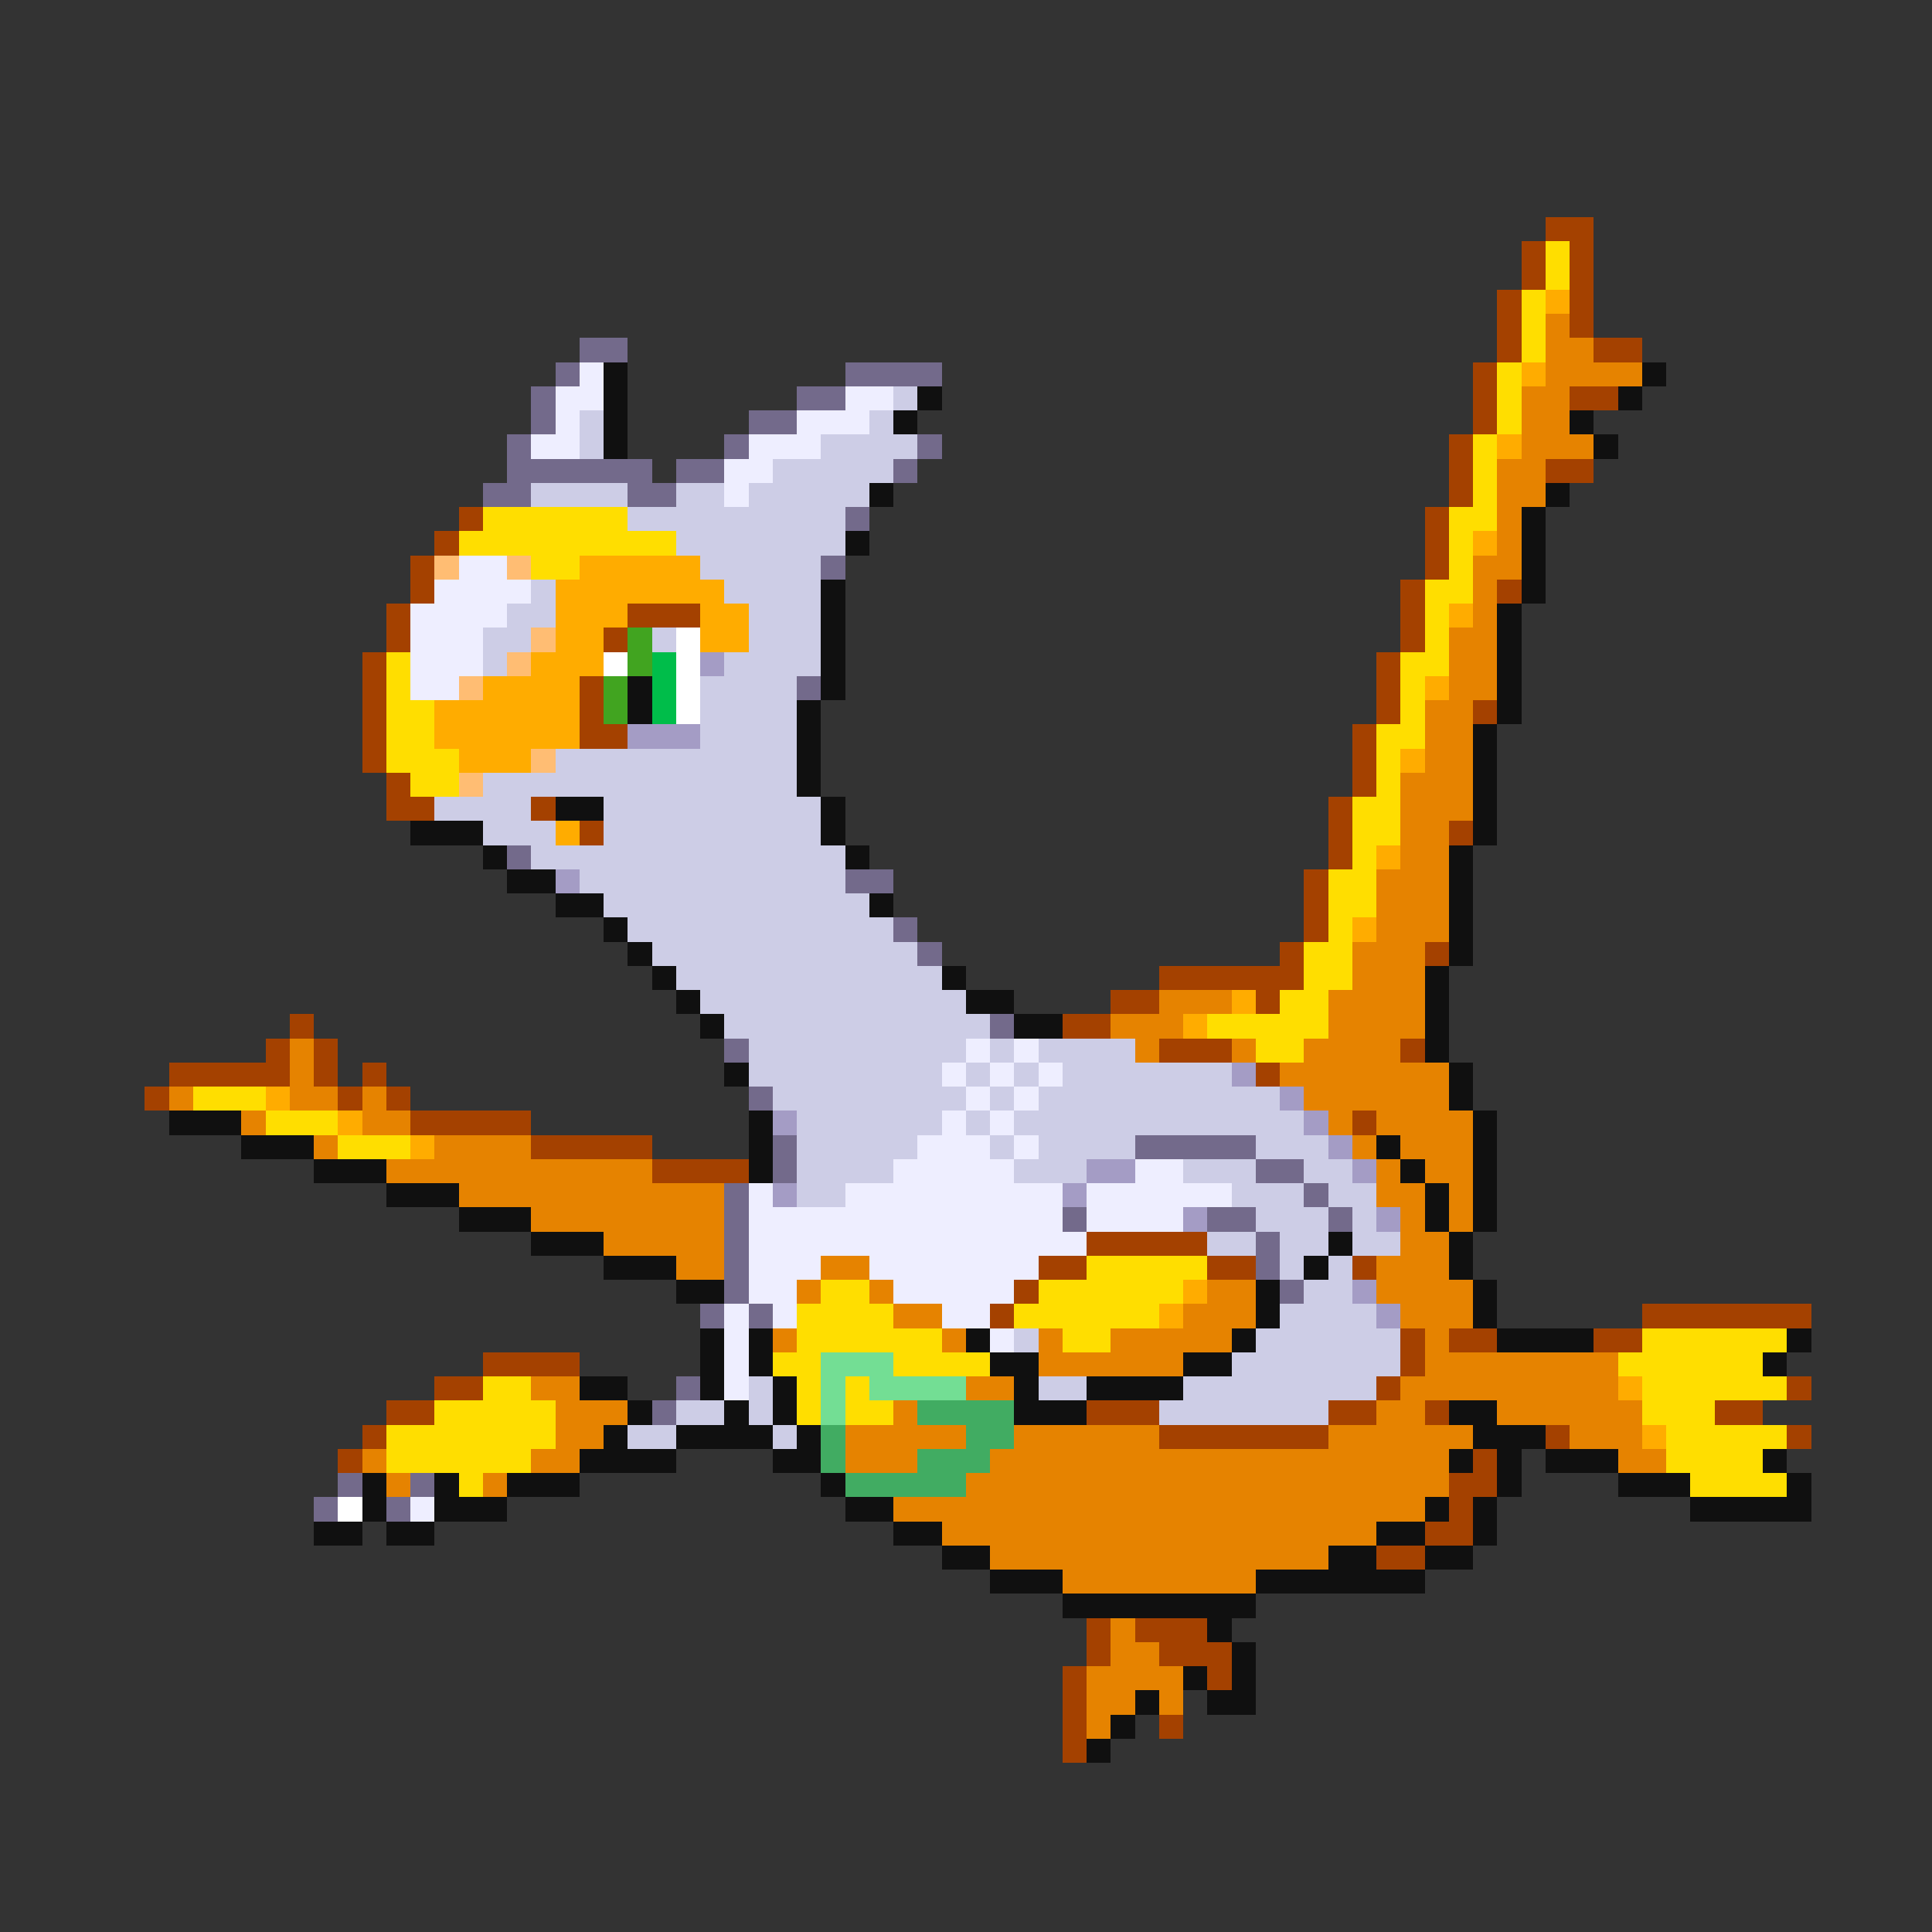 <svg xmlns="http://www.w3.org/2000/svg" viewBox="0 -0.5 80 80" shape-rendering="crispEdges">
<rect x="0" y="-0.5" width="80" height="80" fill="#333333" stroke="none"/>
<path stroke="#a44100" d="M64 9h2M63 10h1M65 10h1M63 11h1M65 11h1M62 12h1M65 12h1M62 13h1M65 13h1M62 14h1M66 14h2M61 15h1M61 16h1M65 16h2M61 17h1M60 18h1M60 19h1M64 19h2M60 20h1M19 21h1M59 21h1M18 22h1M59 22h1M17 23h1M59 23h1M17 24h1M58 24h1M62 24h1M16 25h1M26 25h3M58 25h1M16 26h1M25 26h1M58 26h1M15 27h1M57 27h1M15 28h1M24 28h1M57 28h1M15 29h1M24 29h1M57 29h1M61 29h1M15 30h1M24 30h2M56 30h1M15 31h1M56 31h1M16 32h1M56 32h1M16 33h2M22 33h1M55 33h1M24 34h1M55 34h1M60 34h1M55 35h1M54 36h1M54 37h1M54 38h1M53 39h1M59 39h1M48 40h6M46 41h2M52 41h1M12 42h1M44 42h2M11 43h1M13 43h1M48 43h3M58 43h1M7 44h5M13 44h1M15 44h1M52 44h1M6 45h1M14 45h1M16 45h1M17 46h5M56 46h1M22 47h5M27 48h4M45 51h5M43 52h2M50 52h2M56 52h1M42 53h1M41 54h1M68 54h7M58 55h1M60 55h2M66 55h2M20 56h4M58 56h1M18 57h2M57 57h1M74 57h1M16 58h2M45 58h3M55 58h2M59 58h1M71 58h2M15 59h1M48 59h7M64 59h1M74 59h1M14 60h1M61 60h1M60 61h2M60 62h1M59 63h2M57 64h2M45 67h1M47 67h3M45 68h1M48 68h3M44 69h1M50 69h1M44 70h1M44 71h1M48 71h1M44 72h1" />
<path stroke="#ffde00" d="M64 10h1M64 11h1M63 12h1M63 13h1M63 14h1M62 15h1M62 16h1M62 17h1M61 18h1M61 19h1M61 20h1M20 21h6M60 21h2M19 22h9M60 22h1M22 23h2M60 23h1M59 24h2M59 25h1M59 26h1M16 27h1M58 27h2M16 28h1M58 28h1M16 29h2M58 29h1M16 30h2M57 30h2M16 31h3M57 31h1M17 32h2M57 32h1M56 33h2M56 34h2M56 35h1M55 36h2M55 37h2M55 38h1M54 39h2M54 40h2M53 41h2M50 42h5M52 43h2M8 45h3M11 46h3M14 47h3M45 52h5M34 53h2M43 53h6M33 54h4M42 54h6M33 55h6M44 55h2M68 55h6M32 56h2M37 56h4M67 56h6M20 57h2M33 57h1M35 57h1M68 57h6M18 58h5M33 58h1M35 58h2M68 58h3M16 59h7M69 59h5M16 60h6M69 60h4M19 61h1M70 61h4" />
<path stroke="#ffac00" d="M64 12h1M63 15h1M62 18h1M61 22h1M24 23h5M23 24h7M23 25h3M29 25h2M60 25h1M23 26h2M29 26h2M22 27h3M20 28h4M59 28h1M18 29h6M18 30h6M19 31h3M58 31h1M23 34h1M57 35h1M56 38h1M51 41h1M49 42h1M11 45h1M14 46h1M17 47h1M49 53h1M48 54h1M67 57h1M68 59h1" />
<path stroke="#e68300" d="M64 13h1M64 14h2M64 15h4M63 16h2M63 17h2M63 18h3M62 19h2M62 20h2M62 21h1M62 22h1M61 23h2M61 24h1M61 25h1M60 26h2M60 27h2M60 28h2M59 29h2M59 30h2M59 31h2M58 32h3M58 33h3M58 34h2M58 35h2M57 36h3M57 37h3M57 38h3M56 39h3M56 40h3M48 41h3M55 41h4M46 42h3M55 42h4M12 43h1M47 43h1M51 43h1M54 43h4M12 44h1M53 44h7M7 45h1M12 45h2M15 45h1M54 45h6M10 46h1M15 46h2M55 46h1M57 46h4M13 47h1M18 47h4M56 47h1M58 47h3M16 48h11M57 48h1M59 48h2M19 49h11M57 49h2M60 49h1M22 50h8M58 50h1M60 50h1M25 51h5M58 51h2M28 52h2M34 52h2M57 52h3M33 53h1M36 53h1M50 53h2M57 53h4M37 54h2M49 54h3M58 54h3M32 55h1M39 55h1M43 55h1M46 55h5M59 55h1M43 56h6M59 56h8M22 57h2M40 57h2M58 57h9M23 58h3M37 58h1M57 58h2M62 58h6M23 59h2M35 59h5M42 59h6M55 59h6M65 59h3M15 60h1M22 60h2M35 60h3M41 60h19M67 60h2M16 61h1M20 61h1M40 61h20M37 62h22M39 63h18M41 64h14M44 65h8M46 67h1M46 68h2M45 69h4M45 70h2M48 70h1M45 71h1" />
<path stroke="#736a8b" d="M24 14h2M23 15h1M35 15h4M22 16h1M33 16h2M22 17h1M31 17h2M21 18h1M30 18h1M38 18h1M21 19h6M28 19h2M37 19h1M20 20h2M26 20h2M35 21h1M34 23h1M33 28h1M21 35h1M35 36h2M37 38h1M38 39h1M41 42h1M30 43h1M31 45h1M32 47h1M47 47h5M32 48h1M52 48h2M30 49h1M54 49h1M30 50h1M44 50h1M50 50h2M55 50h1M30 51h1M52 51h1M30 52h1M52 52h1M30 53h1M53 53h1M29 54h1M31 54h1M28 57h1M27 58h1M14 61h1M17 61h1M13 62h1M16 62h1" />
<path stroke="#eeeeff" d="M24 15h1M23 16h2M35 16h2M23 17h1M33 17h3M22 18h2M31 18h3M30 19h2M30 20h1M19 23h2M18 24h4M17 25h4M17 26h3M17 27h3M17 28h2M40 43h1M42 43h1M39 44h1M41 44h1M43 44h1M40 45h1M42 45h1M39 46h1M41 46h1M38 47h3M42 47h1M37 48h5M47 48h2M31 49h1M35 49h9M45 49h6M31 50h13M45 50h4M31 51h14M31 52h3M36 52h7M31 53h2M37 53h5M30 54h1M32 54h1M39 54h2M30 55h1M41 55h1M30 56h1M30 57h1M17 62h1" />
<path stroke="#101010" d="M25 15h1M68 15h1M25 16h1M38 16h1M67 16h1M25 17h1M37 17h1M65 17h1M25 18h1M66 18h1M36 20h1M64 20h1M63 21h1M35 22h1M63 22h1M63 23h1M34 24h1M63 24h1M34 25h1M62 25h1M34 26h1M62 26h1M34 27h1M62 27h1M26 28h1M34 28h1M62 28h1M26 29h1M33 29h1M62 29h1M33 30h1M61 30h1M33 31h1M61 31h1M33 32h1M61 32h1M23 33h2M34 33h1M61 33h1M17 34h3M34 34h1M61 34h1M20 35h1M35 35h1M60 35h1M21 36h2M60 36h1M23 37h2M36 37h1M60 37h1M25 38h1M60 38h1M26 39h1M60 39h1M27 40h1M39 40h1M59 40h1M28 41h1M40 41h2M59 41h1M29 42h1M42 42h2M59 42h1M59 43h1M30 44h1M60 44h1M60 45h1M7 46h3M31 46h1M61 46h1M10 47h3M31 47h1M57 47h1M61 47h1M13 48h3M31 48h1M58 48h1M61 48h1M16 49h3M59 49h1M61 49h1M19 50h3M59 50h1M61 50h1M22 51h3M55 51h1M60 51h1M25 52h3M54 52h1M60 52h1M28 53h2M52 53h1M61 53h1M52 54h1M61 54h1M29 55h1M31 55h1M40 55h1M51 55h1M62 55h4M74 55h1M29 56h1M31 56h1M41 56h2M49 56h2M73 56h1M24 57h2M29 57h1M32 57h1M42 57h1M45 57h4M26 58h1M30 58h1M32 58h1M42 58h3M60 58h2M25 59h1M28 59h4M33 59h1M61 59h3M24 60h4M32 60h2M60 60h1M62 60h1M64 60h3M73 60h1M15 61h1M18 61h1M21 61h3M34 61h1M62 61h1M67 61h3M74 61h1M15 62h1M18 62h3M35 62h2M59 62h1M61 62h1M70 62h5M13 63h2M16 63h2M37 63h2M57 63h2M61 63h1M39 64h2M55 64h2M59 64h2M41 65h3M52 65h7M44 66h8M50 67h1M51 68h1M49 69h1M51 69h1M47 70h1M50 70h2M46 71h1M45 72h1" />
<path stroke="#cdcde6" d="M37 16h1M24 17h1M36 17h1M24 18h1M34 18h4M32 19h5M22 20h4M28 20h2M31 20h5M26 21h9M28 22h7M29 23h5M22 24h1M30 24h4M21 25h2M31 25h3M20 26h2M27 26h1M31 26h3M20 27h1M30 27h4M29 28h4M29 29h4M29 30h4M23 31h10M20 32h13M18 33h4M25 33h9M20 34h3M25 34h9M22 35h13M24 36h11M25 37h11M26 38h11M27 39h11M28 40h11M29 41h11M30 42h11M31 43h9M41 43h1M43 43h4M31 44h8M40 44h1M42 44h1M44 44h7M32 45h8M41 45h1M43 45h10M33 46h6M40 46h1M42 46h12M33 47h5M41 47h1M43 47h4M52 47h3M33 48h4M42 48h3M49 48h3M54 48h2M33 49h2M51 49h3M55 49h2M52 50h3M56 50h1M50 51h2M53 51h2M56 51h2M53 52h1M55 52h1M54 53h2M53 54h4M42 55h1M52 55h6M51 56h7M31 57h1M43 57h2M49 57h8M28 58h2M31 58h1M48 58h7M26 59h2M32 59h1" />
<path stroke="#ffbd73" d="M18 23h1M21 23h1M22 26h1M21 27h1M19 28h1M22 31h1M19 32h1" />
<path stroke="#41a420" d="M26 26h1M26 27h1M25 28h1M25 29h1" />
<path stroke="#ffffff" d="M28 26h1M25 27h1M28 27h1M28 28h1M28 29h1M14 62h1" />
<path stroke="#00bd4a" d="M27 27h1M27 28h1M27 29h1" />
<path stroke="#a49cc5" d="M29 27h1M26 30h3M23 36h1M51 44h1M53 45h1M32 46h1M54 46h1M55 47h1M45 48h2M56 48h1M32 49h1M44 49h1M49 50h1M57 50h1M56 53h1M57 54h1" />
<path stroke="#73de94" d="M34 56h3M34 57h1M36 57h4M34 58h1" />
<path stroke="#41ac62" d="M38 58h4M34 59h1M40 59h2M34 60h1M38 60h3M35 61h5" />
</svg>